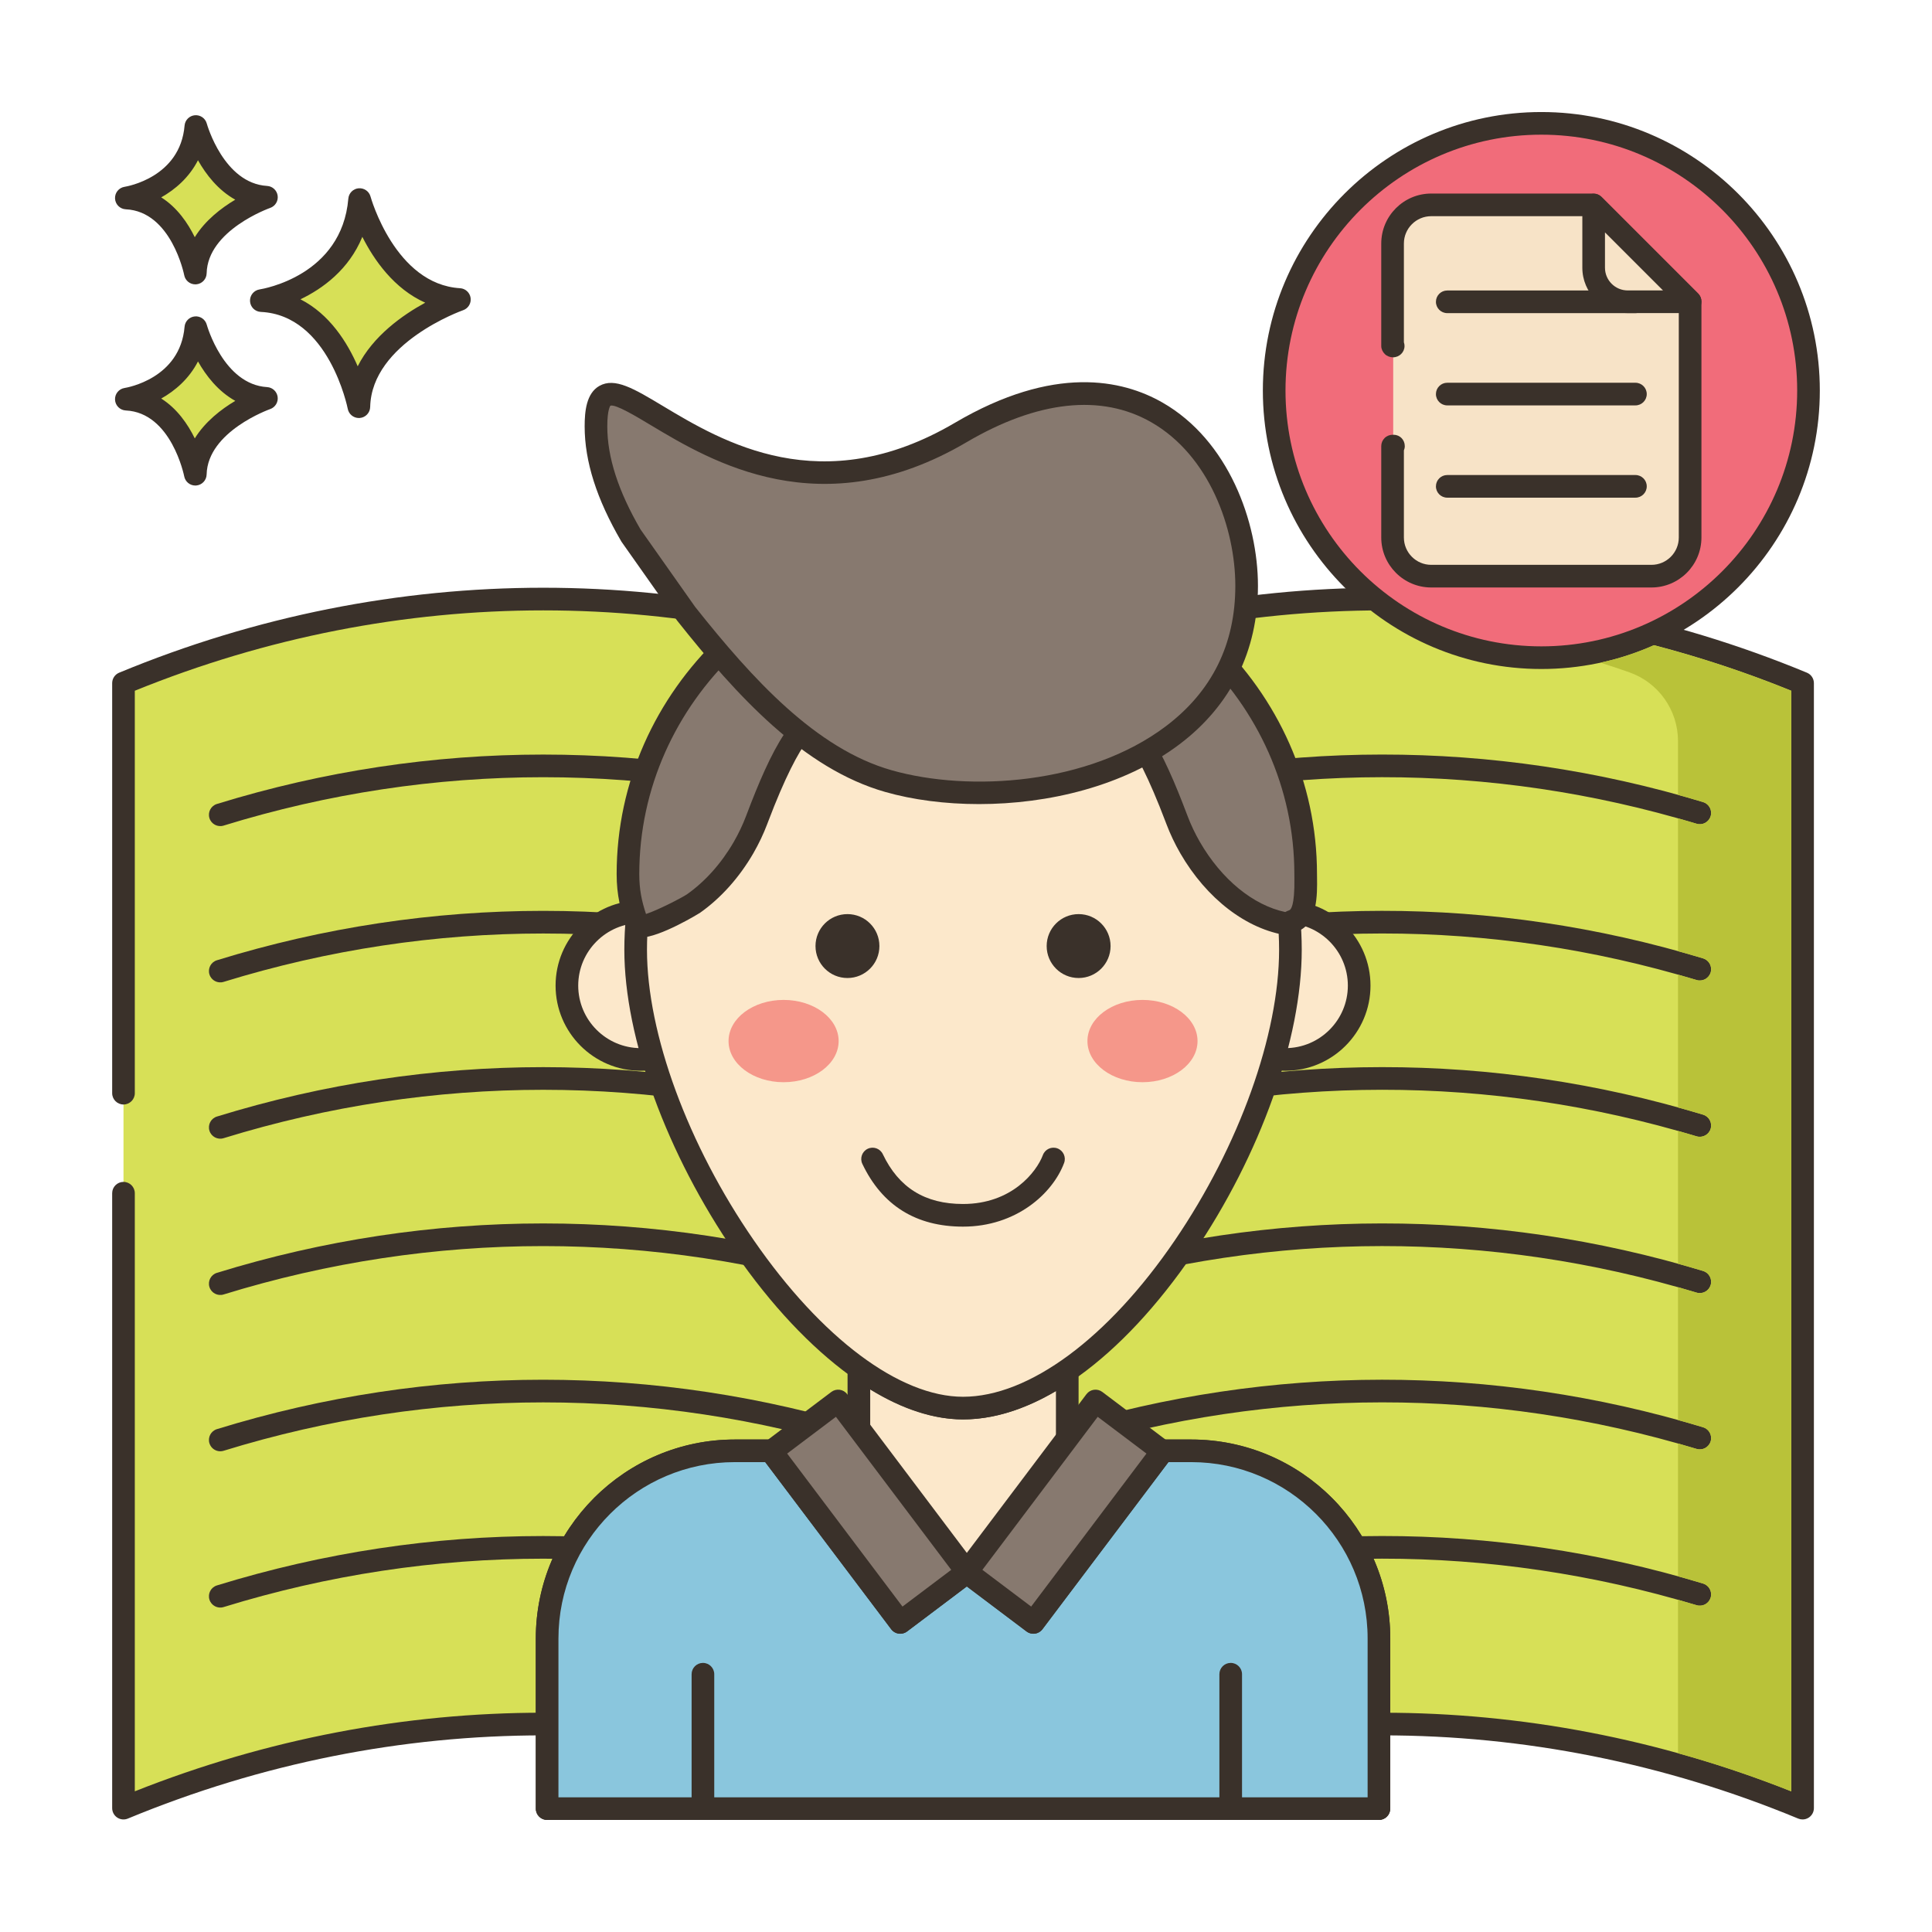 <?xml version="1.0" encoding="utf-8"?>
<!-- Generator: Adobe Illustrator 22.0.0, SVG Export Plug-In . SVG Version: 6.00 Build 0)  -->
<svg version="1.1" xmlns="http://www.w3.org/2000/svg" xmlns:xlink="http://www.w3.org/1999/xlink" x="0px" y="0px"
	 viewBox="0 0 256 256" style="enable-background:new 0 0 256 256;" xml:space="preserve">
<style type="text/css">
	.st0{display:none;}
	.st1{display:inline;}
	.st2{fill:none;stroke:#6B1D1D;stroke-width:0.5;stroke-miterlimit:10;}
	.st3{fill:#3A312A;}
	.st4{fill:#87796F;}
	.st5{fill:#D5DE58;}
	.st6{fill:#695B51;}
	.st7{fill:#FCE8CB;}
	.st8{fill:#F16C7A;}
	.st9{fill:#8AC6DD;}
	.st10{fill:#DECAAD;}
	.st11{fill:#D6DF58;}
	.st12{fill-rule:evenodd;clip-rule:evenodd;fill:#FCE8CB;}
	.st13{fill:#F5978A;}
	.st14{fill:#D7E057;}
	.st15{fill-rule:evenodd;clip-rule:evenodd;fill:#87796F;}
	.st16{fill:#6CA8BF;}
	.st17{fill:#B9C239;}
	.st18{fill:#D34E5C;}
	.st19{fill:#FAE6CA;}
	.st20{fill:#F8E4C8;}
	.st21{fill:#8AC5DC;}
	.st22{fill:#EF6D7A;}
	.st23{fill:#EB6E7A;}
	.st24{fill:#89C4DB;}
	.st25{fill-rule:evenodd;clip-rule:evenodd;fill:#F16C7A;}
	.st26{fill:#F7E3C7;}
	.st27{fill:#F6E2C6;}
	.st28{fill:#ED6E7A;}
	.st29{fill:#8AC3DA;}
	.st30{fill:#D5DC57;}
	.st31{fill-rule:evenodd;clip-rule:evenodd;fill:#D7E057;}
	.st32{fill-rule:evenodd;clip-rule:evenodd;fill:#F8E4C8;}
	.st33{fill:#D4DB56;}
	.st34{fill:#F59689;}
	.st35{fill:#DDC9AC;}
	.st36{fill:#D24E5C;}
	.st37{fill:#6A5C52;}
	.st38{fill:#6CA6BE;}
	.st39{fill:#B8C136;}
	.st40{fill-rule:evenodd;clip-rule:evenodd;fill:#FAE6CA;}
</style>
<g id="Layer_2" class="st0">
	<g class="st1">
		<g>
			<line class="st2" x1="0" y1="4.829" x2="256" y2="4.829"/>
			<line class="st2" x1="0" y1="16.56" x2="256" y2="16.56"/>
			<line class="st2" x1="0" y1="28.29" x2="256" y2="28.29"/>
			<line class="st2" x1="0" y1="40.021" x2="256" y2="40.021"/>
			<line class="st2" x1="0" y1="51.751" x2="256" y2="51.751"/>
			<line class="st2" x1="0" y1="63.482" x2="256" y2="63.482"/>
			<line class="st2" x1="0" y1="75.213" x2="256" y2="75.213"/>
			<line class="st2" x1="0" y1="86.943" x2="256" y2="86.943"/>
			<line class="st2" x1="0" y1="98.674" x2="256" y2="98.674"/>
			<line class="st2" x1="0" y1="110.404" x2="256" y2="110.404"/>
			<line class="st2" x1="0" y1="122.135" x2="256" y2="122.135"/>
			<line class="st2" x1="0" y1="133.865" x2="256" y2="133.865"/>
			<line class="st2" x1="0" y1="145.596" x2="256" y2="145.596"/>
			<line class="st2" x1="0" y1="157.326" x2="256" y2="157.326"/>
			<line class="st2" x1="0" y1="169.057" x2="256" y2="169.057"/>
			<line class="st2" x1="0" y1="180.788" x2="256" y2="180.788"/>
			<line class="st2" x1="0" y1="192.518" x2="256" y2="192.518"/>
			<line class="st2" x1="0" y1="204.249" x2="256" y2="204.249"/>
			<line class="st2" x1="0" y1="215.979" x2="256" y2="215.979"/>
			<line class="st2" x1="0" y1="227.71" x2="256" y2="227.71"/>
			<line class="st2" x1="0" y1="239.44" x2="256" y2="239.44"/>
			<line class="st2" x1="0" y1="251.171" x2="256" y2="251.171"/>
		</g>
		<g>
			<line class="st2" x1="251.171" y1="0" x2="251.171" y2="256"/>
			<line class="st2" x1="239.44" y1="0" x2="239.44" y2="256"/>
			<line class="st2" x1="227.71" y1="0" x2="227.71" y2="256"/>
			<line class="st2" x1="215.979" y1="0" x2="215.979" y2="256"/>
			<line class="st2" x1="204.249" y1="0" x2="204.249" y2="256"/>
			<line class="st2" x1="192.518" y1="0" x2="192.518" y2="256"/>
			<line class="st2" x1="180.787" y1="0" x2="180.787" y2="256"/>
			<line class="st2" x1="169.057" y1="0" x2="169.057" y2="256"/>
			<line class="st2" x1="157.326" y1="0" x2="157.326" y2="256"/>
			<line class="st2" x1="145.596" y1="0" x2="145.596" y2="256"/>
			<line class="st2" x1="133.865" y1="0" x2="133.865" y2="256"/>
			<line class="st2" x1="122.135" y1="0" x2="122.135" y2="256"/>
			<line class="st2" x1="110.404" y1="0" x2="110.404" y2="256"/>
			<line class="st2" x1="98.674" y1="0" x2="98.674" y2="256"/>
			<line class="st2" x1="86.943" y1="0" x2="86.943" y2="256"/>
			<line class="st2" x1="75.212" y1="0" x2="75.212" y2="256"/>
			<line class="st2" x1="63.482" y1="0" x2="63.482" y2="256"/>
			<line class="st2" x1="51.751" y1="0" x2="51.751" y2="256"/>
			<line class="st2" x1="40.021" y1="0" x2="40.021" y2="256"/>
			<line class="st2" x1="28.29" y1="0" x2="28.29" y2="256"/>
			<line class="st2" x1="16.56" y1="0" x2="16.56" y2="256"/>
			<line class="st2" x1="4.829" y1="0" x2="4.829" y2="256"/>
		</g>
	</g>
</g>
<g id="Layer_1">
	<g>
		<path class="st14" d="M238.849,90.521c-35.613-14.752-75.628-14.752-111.241,0c0,49.689,0,99.377,0,149.065
			c35.613-14.752,75.628-14.752,111.241,0C238.849,189.898,238.849,140.21,238.849,90.521z"/>
		<path class="st3" d="M238.85,241.087c-0.194,0-0.389-0.038-0.574-0.114c-35.498-14.703-74.597-14.703-110.093,0
			c-0.464,0.192-0.991,0.14-1.408-0.139c-0.416-0.278-0.666-0.746-0.666-1.247V90.521c0-0.607,0.365-1.154,0.926-1.386
			c36.238-15.01,76.152-15.011,112.39,0c0.561,0.232,0.926,0.779,0.926,1.386v149.065c0,0.501-0.25,0.969-0.667,1.247
			C239.433,241.001,239.142,241.087,238.85,241.087z M183.229,226.943c18.312,0,36.625,3.472,54.121,10.416V91.527
			c-34.944-14.198-73.299-14.198-108.242,0V237.36C146.603,230.415,164.916,226.943,183.229,226.943z"/>
		<path class="st14" d="M16.364,158.108v81.479c35.613-14.752,75.628-14.752,111.241,0V90.521
			c-35.613-14.752-75.628-14.752-111.241,0v54.33V158.108z"/>
		<path class="st3" d="M127.605,241.087c-0.194,0-0.389-0.038-0.574-0.114c-35.497-14.703-74.596-14.703-110.093,0
			c-0.464,0.192-0.991,0.14-1.408-0.139c-0.417-0.278-0.667-0.746-0.667-1.247v-81.479c0-0.829,0.671-1.5,1.5-1.5s1.5,0.671,1.5,1.5
			v79.251c34.989-13.889,73.252-13.889,108.241,0V91.527c-34.942-14.198-73.299-14.198-108.241,0v53.324c0,0.829-0.671,1.5-1.5,1.5
			s-1.5-0.671-1.5-1.5v-54.33c0-0.607,0.365-1.154,0.926-1.386c36.238-15.01,76.151-15.01,112.39,0
			c0.561,0.232,0.926,0.779,0.926,1.386v149.065c0,0.501-0.25,0.969-0.667,1.247C128.188,241.001,127.897,241.087,127.605,241.087z"
			/>
		<path class="st3" d="M114.785,213.012c-0.146,0-0.295-0.021-0.442-0.067c-27.718-8.549-57.012-8.548-84.716,0
			c-0.792,0.246-1.631-0.2-1.875-0.991c-0.245-0.792,0.199-1.631,0.991-1.876c28.282-8.727,58.188-8.727,86.484,0
			c0.792,0.244,1.236,1.084,0.992,1.875C116.019,212.598,115.425,213.012,114.785,213.012z"/>
		<path class="st3" d="M141.016,212.818c-0.643,0-1.238-0.417-1.435-1.064c-0.241-0.793,0.207-1.63,0.999-1.871
			c27.817-8.453,57.24-8.471,85.089-0.056c0.793,0.24,1.241,1.077,1.002,1.87c-0.241,0.793-1.076,1.239-1.87,1.002
			c-27.279-8.244-56.101-8.224-83.349,0.054C141.307,212.797,141.161,212.818,141.016,212.818z"/>
		<path class="st3" d="M29.184,192.302c-0.641,0-1.234-0.414-1.433-1.058c-0.245-0.792,0.199-1.631,0.991-1.876
			c28.282-8.728,58.188-8.727,86.484,0c0.792,0.244,1.236,1.084,0.992,1.875c-0.244,0.792-1.084,1.236-1.875,0.992
			c-27.718-8.549-57.012-8.548-84.716,0C29.479,192.28,29.33,192.302,29.184,192.302z"/>
		<path class="st3" d="M141.016,192.108c-0.643,0-1.238-0.417-1.435-1.064c-0.241-0.792,0.207-1.63,0.999-1.871
			c27.817-8.451,57.24-8.47,85.089-0.056c0.793,0.24,1.241,1.077,1.002,1.87c-0.24,0.792-1.076,1.239-1.87,1.002
			c-27.279-8.243-56.101-8.223-83.349,0.054C141.307,192.087,141.161,192.108,141.016,192.108z"/>
		<path class="st3" d="M114.785,171.592c-0.146,0-0.295-0.021-0.442-0.067c-27.718-8.549-57.012-8.548-84.716-0.001
			c-0.792,0.245-1.631-0.199-1.875-0.991c-0.245-0.791,0.199-1.631,0.991-1.875c28.282-8.728,58.188-8.727,86.484-0.001
			c0.792,0.244,1.236,1.084,0.992,1.876C116.019,171.178,115.425,171.592,114.785,171.592z"/>
		<path class="st3" d="M141.016,171.399c-0.644,0-1.238-0.417-1.435-1.064c-0.241-0.792,0.207-1.63,0.999-1.871
			c27.817-8.453,57.24-8.471,85.089-0.056c0.793,0.24,1.241,1.077,1.002,1.87c-0.241,0.792-1.076,1.24-1.87,1.002
			c-27.278-8.243-56.101-8.224-83.349,0.054C141.307,171.378,141.161,171.399,141.016,171.399z"/>
		<path class="st3" d="M114.785,150.883c-0.146,0-0.295-0.021-0.442-0.067c-27.718-8.549-57.012-8.548-84.716-0.001
			c-0.792,0.246-1.631-0.199-1.875-0.991c-0.245-0.792,0.199-1.631,0.991-1.876c28.282-8.728,58.188-8.727,86.484-0.001
			c0.792,0.244,1.236,1.084,0.992,1.876C116.019,150.469,115.425,150.883,114.785,150.883z"/>
		<path class="st3" d="M141.016,150.689c-0.643,0-1.238-0.417-1.435-1.064c-0.241-0.792,0.207-1.63,0.999-1.871
			c27.817-8.452,57.24-8.471,85.089-0.056c0.793,0.24,1.241,1.077,1.002,1.87c-0.241,0.792-1.076,1.239-1.87,1.002
			c-27.279-8.244-56.101-8.224-83.349,0.054C141.307,150.669,141.161,150.689,141.016,150.689z"/>
		<path class="st3" d="M114.785,130.173c-0.146,0-0.295-0.021-0.442-0.067c-27.718-8.549-57.012-8.548-84.716-0.001
			c-0.792,0.244-1.631-0.199-1.875-0.991c-0.245-0.792,0.199-1.631,0.991-1.875c28.282-8.728,58.188-8.727,86.484-0.001
			c0.792,0.244,1.236,1.084,0.992,1.876C116.019,129.759,115.425,130.173,114.785,130.173z"/>
		<path class="st3" d="M141.016,129.98c-0.643,0-1.238-0.417-1.435-1.065c-0.241-0.792,0.207-1.63,0.999-1.871
			c27.817-8.453,57.24-8.472,85.089-0.056c0.793,0.24,1.241,1.077,1.002,1.87c-0.241,0.792-1.076,1.239-1.87,1.002
			c-27.278-8.243-56.101-8.224-83.349,0.054C141.307,129.958,141.161,129.98,141.016,129.98z"/>
		<path class="st3" d="M114.785,109.463c-0.146,0-0.295-0.021-0.442-0.067c-27.718-8.549-57.012-8.548-84.716,0
			c-0.792,0.245-1.631-0.199-1.875-0.991c-0.245-0.791,0.199-1.631,0.991-1.875c28.282-8.728,58.188-8.727,86.484-0.001
			c0.792,0.244,1.236,1.084,0.992,1.876C116.019,109.049,115.425,109.463,114.785,109.463z"/>
		<path class="st3" d="M141.016,109.27c-0.643,0-1.238-0.417-1.435-1.064c-0.241-0.792,0.207-1.63,0.999-1.871
			c27.817-8.453,57.24-8.471,85.089-0.056c0.793,0.24,1.241,1.077,1.002,1.87c-0.241,0.792-1.076,1.24-1.87,1.002
			c-27.279-8.243-56.101-8.224-83.349,0.054C141.307,109.249,141.161,109.27,141.016,109.27z"/>
		<path class="st14" d="M47.652,26.441c0,0,3.408,12.659,13.222,13.246c0,0-13.1,4.525-13.321,14.202
			c0,0-2.579-13.572-12.925-14.059C34.627,39.83,46.678,38.005,47.652,26.441z"/>
		<path class="st3" d="M47.551,55.389c-0.713,0-1.335-0.506-1.472-1.217c-0.024-0.124-2.495-12.417-11.522-12.842
			c-0.771-0.037-1.388-0.651-1.428-1.421c-0.04-0.771,0.511-1.445,1.273-1.561c0.441-0.069,10.894-1.818,11.754-12.033
			c0.061-0.725,0.634-1.301,1.359-1.367c0.732-0.057,1.393,0.399,1.583,1.101c0.032,0.116,3.259,11.626,11.864,12.141
			c0.714,0.043,1.297,0.584,1.396,1.292c0.098,0.708-0.319,1.388-0.994,1.623c-0.121,0.042-12.119,4.31-12.313,12.819
			c-0.018,0.767-0.61,1.396-1.375,1.459C47.635,55.387,47.593,55.389,47.551,55.389z M39.81,39.659
			c3.878,1.969,6.23,5.746,7.587,8.876c2.026-4.021,5.941-6.787,8.949-8.427c-4.134-1.842-6.783-5.652-8.334-8.723
			C46.219,35.746,42.741,38.254,39.81,39.659z"/>
		<path class="st14" d="M25.953,43.421c0,0,2.411,8.954,9.352,9.369c0,0-9.266,3.201-9.422,10.046c0,0-1.824-9.6-9.142-9.944
			C16.74,52.892,25.264,51.601,25.953,43.421z"/>
		<path class="st3" d="M25.881,64.336c-0.713,0-1.337-0.507-1.472-1.22c-0.016-0.082-1.704-8.442-7.739-8.726
			c-0.77-0.037-1.388-0.651-1.428-1.421c-0.04-0.771,0.511-1.445,1.273-1.561c0.296-0.047,7.364-1.243,7.942-8.114
			c0.061-0.726,0.635-1.303,1.36-1.368c0.727-0.067,1.392,0.399,1.582,1.102l0,0c0.021,0.079,2.227,7.92,7.994,8.265
			c0.714,0.043,1.299,0.584,1.396,1.293c0.098,0.709-0.32,1.388-0.996,1.622c-0.081,0.028-8.282,2.952-8.413,8.662
			c-0.017,0.767-0.611,1.397-1.376,1.461C25.964,64.335,25.922,64.336,25.881,64.336z M21.363,52.809
			c2.107,1.333,3.523,3.394,4.447,5.28c1.376-2.232,3.515-3.872,5.365-4.972c-2.287-1.27-3.884-3.35-4.941-5.224
			C25.06,50.179,23.218,51.768,21.363,52.809z"/>
		<path class="st14" d="M25.953,16.764c0,0,2.411,8.954,9.352,9.369c0,0-9.266,3.201-9.422,10.045c0,0-1.824-9.6-9.142-9.944
			C16.74,26.235,25.264,24.943,25.953,16.764z"/>
		<path class="st3" d="M25.881,37.679c-0.713,0-1.337-0.507-1.472-1.22c-0.016-0.082-1.704-8.441-7.739-8.726
			c-0.77-0.037-1.387-0.651-1.427-1.421c-0.04-0.771,0.511-1.445,1.273-1.561c0.296-0.047,7.364-1.243,7.942-8.113
			c0.061-0.726,0.635-1.303,1.36-1.368c0.726-0.064,1.392,0.401,1.583,1.103c0.042,0.15,2.254,7.92,7.994,8.263
			c0.714,0.043,1.299,0.584,1.396,1.293c0.098,0.709-0.32,1.388-0.996,1.622c-0.081,0.028-8.282,2.952-8.413,8.662
			c-0.017,0.767-0.611,1.398-1.376,1.461C25.964,37.677,25.922,37.679,25.881,37.679z M21.362,26.151
			c2.107,1.333,3.523,3.394,4.447,5.279c1.376-2.233,3.515-3.872,5.365-4.972c-2.287-1.269-3.884-3.35-4.941-5.224
			C25.06,23.521,23.218,25.11,21.362,26.151z"/>
		<path class="st7" d="M182.716,239.653v-22.537c0-13.736-11.133-24.869-24.869-24.869h-16.431v-10.678
			c-4.545,3.151-9.247,5.009-13.81,5.009c-4.377,0-8.996-1.877-13.522-5.065h-0.279v10.734h-16.44
			c-13.735,0-24.869,11.133-24.869,24.869v22.537H182.716z"/>
		<path class="st3" d="M182.716,241.153H72.497c-0.829,0-1.5-0.671-1.5-1.5v-22.537c0-14.54,11.829-26.369,26.369-26.369h14.941
			v-9.234c0-0.829,0.671-1.5,1.5-1.5h0.279c0.309,0,0.611,0.096,0.864,0.274c4.514,3.179,8.772,4.791,12.658,4.791
			c4.058,0,8.417-1.596,12.956-4.743c0.459-0.318,1.056-0.354,1.55-0.096c0.494,0.259,0.804,0.771,0.804,1.329v9.179h14.931
			c14.54,0,26.369,11.829,26.369,26.369v22.537C184.216,240.481,183.545,241.153,182.716,241.153z M73.997,238.153h107.22v-21.037
			c0-12.886-10.483-23.369-23.369-23.369h-16.431c-0.829,0-1.5-0.671-1.5-1.5v-7.934c-4.229,2.5-8.36,3.765-12.31,3.765
			c-3.889,0-8.017-1.331-12.3-3.964v8.133c0,0.829-0.671,1.5-1.5,1.5H97.365c-12.886,0-23.369,10.483-23.369,23.369V238.153z"/>
		<path class="st9" d="M182.717,239.655v-22.546c0-13.736-11.133-24.869-24.869-24.869h-3.931l0.102,0.075l-17.091,22.667
			l-8.819-6.645l-8.819,6.645l-17.091-22.667l0.102-0.075h-4.935c-13.736,0-24.869,11.134-24.869,24.869v22.546H182.717z"/>
		<path class="st3" d="M182.717,241.155H72.497c-0.829,0-1.5-0.671-1.5-1.5v-22.546c0-14.54,11.829-26.37,26.369-26.37h4.935
			c0.649,0,1.224,0.417,1.426,1.034c0.013,0.04,0.024,0.081,0.034,0.121l15.824,20.987l7.622-5.743c0.535-0.402,1.271-0.402,1.806,0
			l7.622,5.743l15.823-20.986c0.01-0.04,0.021-0.08,0.034-0.12c0.201-0.618,0.777-1.036,1.426-1.036h3.931
			c14.54,0,26.37,11.829,26.37,26.37v22.546C184.217,240.483,183.545,241.155,182.717,241.155z M73.997,238.155h107.22v-21.046
			c0-12.886-10.483-23.37-23.37-23.37h-3.025l-16.697,22.144c-0.499,0.662-1.439,0.793-2.101,0.295l-7.916-5.965l-7.917,5.965
			c-0.662,0.498-1.602,0.366-2.101-0.295l-16.696-22.144h-4.029c-12.886,0-23.369,10.483-23.369,23.37V238.155z"/>
		<path class="st12" d="M94.688,130.598c0,5.404-4.381,9.785-9.785,9.785c-5.405,0-9.785-4.381-9.785-9.785
			c0-5.405,4.381-9.786,9.785-9.786C90.307,120.812,94.688,125.193,94.688,130.598z"/>
		<path class="st3" d="M84.903,141.883c-6.223,0-11.286-5.062-11.286-11.286c0-6.223,5.062-11.285,11.286-11.285
			c6.223,0,11.286,5.062,11.286,11.285C96.188,136.821,91.126,141.883,84.903,141.883z M84.903,122.312
			c-4.569,0-8.286,3.717-8.286,8.285c0,4.569,3.717,8.286,8.286,8.286c4.569,0,8.286-3.717,8.286-8.286
			C93.188,126.029,89.472,122.312,84.903,122.312z"/>
		<path class="st12" d="M180.098,130.598c0,5.404-4.381,9.785-9.785,9.785s-9.785-4.381-9.785-9.785
			c0-5.405,4.381-9.786,9.785-9.786S180.098,125.193,180.098,130.598z"/>
		<path class="st3" d="M170.313,141.883c-6.223,0-11.286-5.062-11.286-11.286c0-6.223,5.062-11.285,11.286-11.285
			c6.223,0,11.285,5.062,11.285,11.285C181.598,136.821,176.536,141.883,170.313,141.883z M170.313,122.312
			c-4.569,0-8.286,3.717-8.286,8.285c0,4.569,3.717,8.286,8.286,8.286c4.568,0,8.285-3.717,8.285-8.286
			C178.598,126.029,174.881,122.312,170.313,122.312z"/>
		<path class="st7" d="M170.988,125.848c0,23.958-23.074,60.732-43.38,60.732c-19.383,0-43.38-36.774-43.38-60.732
			c0-23.958,19.422-43.38,43.38-43.38C151.566,82.468,170.988,101.89,170.988,125.848z"/>
		<path class="st3" d="M127.608,188.08c-9.374,0-20.661-8.235-30.193-22.029c-9.059-13.111-14.687-28.516-14.687-40.203
			c0-24.747,20.133-44.88,44.88-44.88s44.88,20.133,44.88,44.88c0,11.819-5.493,27.221-14.335,40.195
			C148.607,180.047,137.475,188.08,127.608,188.08z M127.608,83.968c-23.093,0-41.88,18.787-41.88,41.88
			c0,11.11,5.424,25.862,14.155,38.497c8.971,12.983,19.336,20.734,27.725,20.734c8.729,0,19.22-7.748,28.065-20.727
			c8.521-12.503,13.814-27.257,13.814-38.505C169.488,102.755,150.701,83.968,127.608,83.968z"/>
		<circle class="st3" cx="112.292" cy="125.358" r="4.234"/>
		<path class="st3" d="M147.157,125.358c0,2.338-1.896,4.234-4.234,4.234c-2.339,0-4.234-1.896-4.234-4.234
			c0-2.338,1.896-4.234,4.234-4.234C145.262,121.124,147.157,123.02,147.157,125.358z"/>
		<path class="st13" d="M111.124,137.946c0,3.011-3.266,5.453-7.294,5.453c-4.028,0-7.294-2.441-7.294-5.453
			c0-3.011,3.266-5.452,7.294-5.452C107.858,132.493,111.124,134.935,111.124,137.946z"/>
		<path class="st13" d="M158.679,137.946c0,3.011-3.265,5.453-7.294,5.453c-4.028,0-7.294-2.441-7.294-5.453
			c0-3.011,3.266-5.452,7.294-5.452C155.414,132.493,158.679,134.935,158.679,137.946z"/>
		<path class="st4" d="M128.108,72.894c-24.797,0-44.9,19.219-44.9,42.928c0,2.509,0.454,4.379,1.298,6.715
			c0.397,1.101,6.827-2.416,7.374-2.801c2.738-1.927,4.975-4.54,6.647-7.428c0.691-1.201,1.268-2.423,1.732-3.645
			c1.48-3.899,5.501-14.75,9.584-13.899c5.475,1.141,11.681,1.786,18.265,1.786c6.583,0,12.789-0.645,18.265-1.786
			c4.083-0.851,8.104,9.999,9.584,13.899c0.464,1.222,1.04,2.444,1.732,3.645c2.762,4.778,7.428,9.326,13.103,10.154
			c0.014-0.274,0.36-0.368,0.618-0.461c1.858-0.675,1.597-4.689,1.597-6.179C173.008,92.113,152.906,72.894,128.108,72.894z"/>
		<path class="st3" d="M84.88,124.23c-0.229,0-0.437-0.026-0.617-0.083c-0.552-0.174-0.978-0.575-1.167-1.102
			c-0.856-2.371-1.387-4.406-1.387-7.224c0-24.498,20.815-44.428,46.4-44.428s46.4,19.93,46.4,44.427l0.005,0.48
			c0.031,2.132,0.089,6.09-2.545,7.091c-0.066,0.083-0.141,0.16-0.224,0.228c-0.326,0.267-0.75,0.386-1.168,0.325
			c-5.396-0.787-10.699-4.857-14.186-10.888c-0.72-1.251-1.337-2.55-1.835-3.864l-0.092-0.243
			c-4.547-11.997-6.957-12.893-7.784-12.72c-5.789,1.206-12.037,1.818-18.571,1.818c-6.534,0-12.782-0.612-18.571-1.818
			c-0.824-0.172-3.236,0.722-7.782,12.715l-0.094,0.248c-0.498,1.313-1.115,2.613-1.834,3.862c-1.867,3.225-4.315,5.957-7.083,7.906
			C92.691,120.998,87.435,124.23,84.88,124.23z M128.108,74.394c-23.931,0-43.4,18.584-43.4,41.428c0,2.037,0.321,3.568,0.89,5.286
			c1.536-0.493,4.721-2.132,5.426-2.604c2.408-1.695,4.557-4.1,6.205-6.948c0.638-1.108,1.186-2.261,1.628-3.426l0.094-0.247
			c3.087-8.145,6.57-15.55,11.199-14.588c5.587,1.165,11.63,1.755,17.959,1.755c6.328,0,12.371-0.59,17.958-1.755
			c4.616-0.971,8.113,6.445,11.202,14.594l0.091,0.241c0.442,1.165,0.99,2.319,1.629,3.429c2.871,4.966,7.056,8.388,11.312,9.291
			c0.16-0.09,0.339-0.169,0.536-0.239c0.174-0.062,0.731-0.459,0.676-4.266l-0.005-0.524
			C171.508,92.978,152.039,74.394,128.108,74.394z"/>
		
			<rect x="109.629" y="186.115" transform="matrix(0.799 -0.602 0.602 0.799 -97.362 109.66)" class="st4" width="11.09" height="28.387"/>
		<path class="st3" d="M119.289,216.48c-0.455,0-0.904-0.206-1.199-0.597l-17.085-22.67c-0.499-0.662-0.367-1.602,0.295-2.101
			l8.856-6.674c0.317-0.24,0.719-0.342,1.111-0.288c0.394,0.055,0.75,0.265,0.989,0.582l17.085,22.67
			c0.24,0.318,0.343,0.718,0.288,1.111c-0.055,0.394-0.265,0.75-0.583,0.989l-8.856,6.674
			C119.92,216.382,119.603,216.48,119.289,216.48z M104.304,192.605l15.279,20.275l6.461-4.869l-15.28-20.275L104.304,192.605z"/>
		
			<rect x="135.498" y="186.115" transform="matrix(-0.799 -0.602 0.602 -0.799 133.122 445.163)" class="st4" width="11.09" height="28.387"/>
		<path class="st3" d="M136.928,216.48c-0.314,0-0.631-0.098-0.902-0.302l-8.857-6.674c-0.318-0.239-0.527-0.595-0.582-0.989
			c-0.055-0.394,0.048-0.793,0.288-1.111l17.086-22.67c0.239-0.318,0.595-0.527,0.989-0.582c0.393-0.055,0.794,0.048,1.111,0.288
			l8.856,6.674c0.662,0.498,0.794,1.439,0.295,2.101l-17.085,22.67C137.832,216.274,137.382,216.48,136.928,216.48z
			 M130.173,208.011l6.461,4.869l15.279-20.275l-6.46-4.869L130.173,208.011z"/>
		<path class="st3" d="M93.142,241.155c-0.829,0-1.5-0.671-1.5-1.5v-17.812c0-0.829,0.671-1.5,1.5-1.5c0.829,0,1.5,0.671,1.5,1.5
			v17.812C94.642,240.483,93.971,241.155,93.142,241.155z"/>
		<path class="st4" d="M90.912,81.318c7.363,9.272,16.172,19.158,26.811,22.182c17.135,4.872,47.464-1.206,47.464-25.869
			c0-15.771-13.219-34.832-37.889-20.319c-30.579,17.99-48.329-16.592-48.329-0.821c0,4.985,2.008,9.957,4.645,14.481L90.912,81.318
			z"/>
		<path class="st3" d="M129.721,106.546c-4.494,0-8.77-0.568-12.409-1.603c-10.845-3.084-19.663-12.729-27.575-22.693
			c-0.018-0.022-0.035-0.045-0.051-0.068l-7.298-10.346c-0.025-0.036-0.048-0.072-0.07-0.109
			c-3.263-5.599-4.849-10.583-4.849-15.236c0-1.979,0.221-4.376,1.947-5.354c2.05-1.164,4.583,0.357,8.416,2.656
			c7.869,4.72,21.04,12.618,38.705,2.225c13.112-7.713,22.186-5.715,27.492-2.681c8.744,5,12.657,15.804,12.657,24.293
			c0,8.597-3.593,15.854-10.391,20.989C148.923,104.189,138.873,106.546,129.721,106.546z M92.113,80.419
			c7.594,9.559,16.002,18.79,26.02,21.639c10.339,2.939,26.146,1.879,36.354-5.831c6.104-4.611,9.2-10.867,9.2-18.595
			c0-7.623-3.447-17.285-11.147-21.689c-6.62-3.786-15.085-2.865-24.481,2.663c-19.203,11.296-33.882,2.491-41.769-2.238
			c-1.992-1.195-4.708-2.834-5.407-2.613c0.009,0.001-0.413,0.428-0.413,2.737c0,4.093,1.442,8.565,4.408,13.669L92.113,80.419z"/>
		<path class="st3" d="M127.606,162.535c-6.225,0-10.714-2.798-13.341-8.316c-0.356-0.748-0.038-1.643,0.71-1.999
			c0.75-0.355,1.643-0.038,1.999,0.71c2.116,4.445,5.594,6.605,10.632,6.605c6.448,0,9.741-4.243,10.582-6.486
			c0.29-0.776,1.154-1.171,1.931-0.879c0.776,0.291,1.169,1.155,0.879,1.931C139.476,158.163,134.637,162.535,127.606,162.535z"/>
		<path class="st3" d="M163.075,241.155c-0.829,0-1.5-0.671-1.5-1.5v-17.812c0-0.829,0.671-1.5,1.5-1.5s1.5,0.671,1.5,1.5v17.812
			C164.575,240.483,163.903,241.155,163.075,241.155z"/>
		
			<ellipse transform="matrix(0.707 -0.707 0.707 0.707 23.229 159.572)" class="st8" cx="204.236" cy="51.746" rx="35.401" ry="35.401"/>
		<path class="st3" d="M204.236,88.646c-20.347,0-36.901-16.553-36.901-36.9s16.554-36.901,36.901-36.901
			c20.347,0,36.9,16.554,36.9,36.901S224.583,88.646,204.236,88.646z M204.236,17.845c-18.693,0-33.901,15.208-33.901,33.901
			s15.208,33.9,33.901,33.9c18.693,0,33.9-15.207,33.9-33.9S222.929,17.845,204.236,17.845z"/>
		<path class="st26" d="M184.606,59.113c-0.029,0-0.055-0.004-0.083-0.004v12.114c0,2.831,2.292,5.122,5.122,5.122h29.18
			c2.831,0,5.123-2.291,5.123-5.122v-31.27l-12.806-12.806h-21.496c-2.831,0-5.122,2.291-5.122,5.123v13.582
			c0.028,0,0.055-0.004,0.083-0.004V59.113z"/>
		<path class="st3" d="M218.826,77.845h-29.18c-3.652,0-6.623-2.971-6.623-6.622V59.108c0-0.402,0.162-0.788,0.449-1.07
			c0.288-0.282,0.682-0.435,1.077-0.43c0.029,0,0.098,0.004,0.127,0.006c0.829,0,1.465,0.671,1.465,1.499
			c0,0.203-0.042,0.396-0.118,0.571v11.538c0,1.997,1.625,3.622,3.623,3.622h29.18c1.998,0,3.623-1.625,3.623-3.622V40.574
			L210.52,28.646h-20.874c-1.998,0-3.623,1.625-3.623,3.623v13.085c0.054,0.154,0.083,0.32,0.083,0.493
			c0,0.837-0.686,1.497-1.526,1.5c-0.394,0-0.799-0.152-1.08-0.428c-0.287-0.282-0.477-0.666-0.477-1.068V32.269
			c0-3.652,2.971-6.623,6.623-6.623h21.496c0.398,0,0.779,0.158,1.061,0.439l12.807,12.807c0.281,0.281,0.439,0.663,0.439,1.06
			v31.27C225.448,74.874,222.477,77.845,218.826,77.845z"/>
		<path class="st3" d="M216.703,41.491h-24.935c-0.829,0-1.5-0.671-1.5-1.5c0-0.829,0.671-1.5,1.5-1.5h24.935
			c0.829,0,1.5,0.671,1.5,1.5C218.203,40.82,217.532,41.491,216.703,41.491z"/>
		<path class="st3" d="M216.703,53.717h-24.935c-0.829,0-1.5-0.671-1.5-1.5c0-0.829,0.671-1.5,1.5-1.5h24.935
			c0.829,0,1.5,0.671,1.5,1.5C218.203,53.046,217.532,53.717,216.703,53.717z"/>
		<path class="st3" d="M216.703,65.943h-24.935c-0.829,0-1.5-0.671-1.5-1.5c0-0.829,0.671-1.5,1.5-1.5h24.935
			c0.829,0,1.5,0.671,1.5,1.5C218.203,65.272,217.532,65.943,216.703,65.943z"/>
		<path class="st26" d="M223.948,39.953v0.032h-8.27c-2.491,0-4.51-2.019-4.51-4.51v-8.302L223.948,39.953z"/>
		<path class="st3" d="M223.948,41.485h-8.27c-3.314,0-6.01-2.696-6.01-6.01v-8.301c0-0.606,0.365-1.154,0.926-1.386
			c0.562-0.233,1.206-0.104,1.635,0.325l12.78,12.78c0.281,0.281,0.439,0.663,0.439,1.06v0.032
			C225.448,40.813,224.777,41.485,223.948,41.485z M212.668,30.794v4.68c0,1.66,1.351,3.01,3.01,3.01h4.68L212.668,30.794z"/>
		<path class="st17" d="M237.346,91.527v145.83c-4.94-1.96-9.95-3.65-15-5.04v-20.34c0.82,0.23,1.64,0.47,2.46,0.72
			c0.79,0.24,1.62-0.21,1.87-1c0.23-0.79-0.21-1.63-1.01-1.87c-1.1-0.33-2.21-0.65-3.32-0.96v-17.6c0.82,0.23,1.64,0.47,2.46,0.72
			c0.79,0.24,1.62-0.21,1.87-1c0.23-0.79-0.21-1.63-1.01-1.87c-1.1-0.33-2.21-0.65-3.32-0.95v-17.61c0.82,0.23,1.64,0.47,2.46,0.72
			c0.79,0.24,1.62-0.21,1.87-1c0.23-0.79-0.21-1.63-1.01-1.87c-1.1-0.33-2.21-0.65-3.32-0.95v-17.6c0.82,0.22,1.64,0.46,2.46,0.71
			c0.79,0.24,1.63-0.21,1.87-1c0.23-0.79-0.21-1.63-1.01-1.87c-1.1-0.33-2.21-0.65-3.32-0.95v-17.6c0.82,0.22,1.64,0.46,2.46,0.71
			c0.79,0.24,1.62-0.21,1.87-1c0.23-0.79-0.21-1.63-1.01-1.87c-1.1-0.33-2.21-0.65-3.32-0.95v-17.6c0.82,0.22,1.64,0.46,2.46,0.71
			c0.79,0.24,1.63-0.21,1.87-1c0.23-0.79-0.21-1.63-1.01-1.87c-1.1-0.33-2.21-0.65-3.32-0.95v-7.13c0-4.097-2.586-7.756-6.452-9.112
			c-1.269-0.445-2.542-0.871-3.818-1.278c2.45-0.53,4.81-1.31,7.06-2.31C225.286,87.097,231.366,89.097,237.346,91.527z"/>
	</g>
</g>
</svg>
